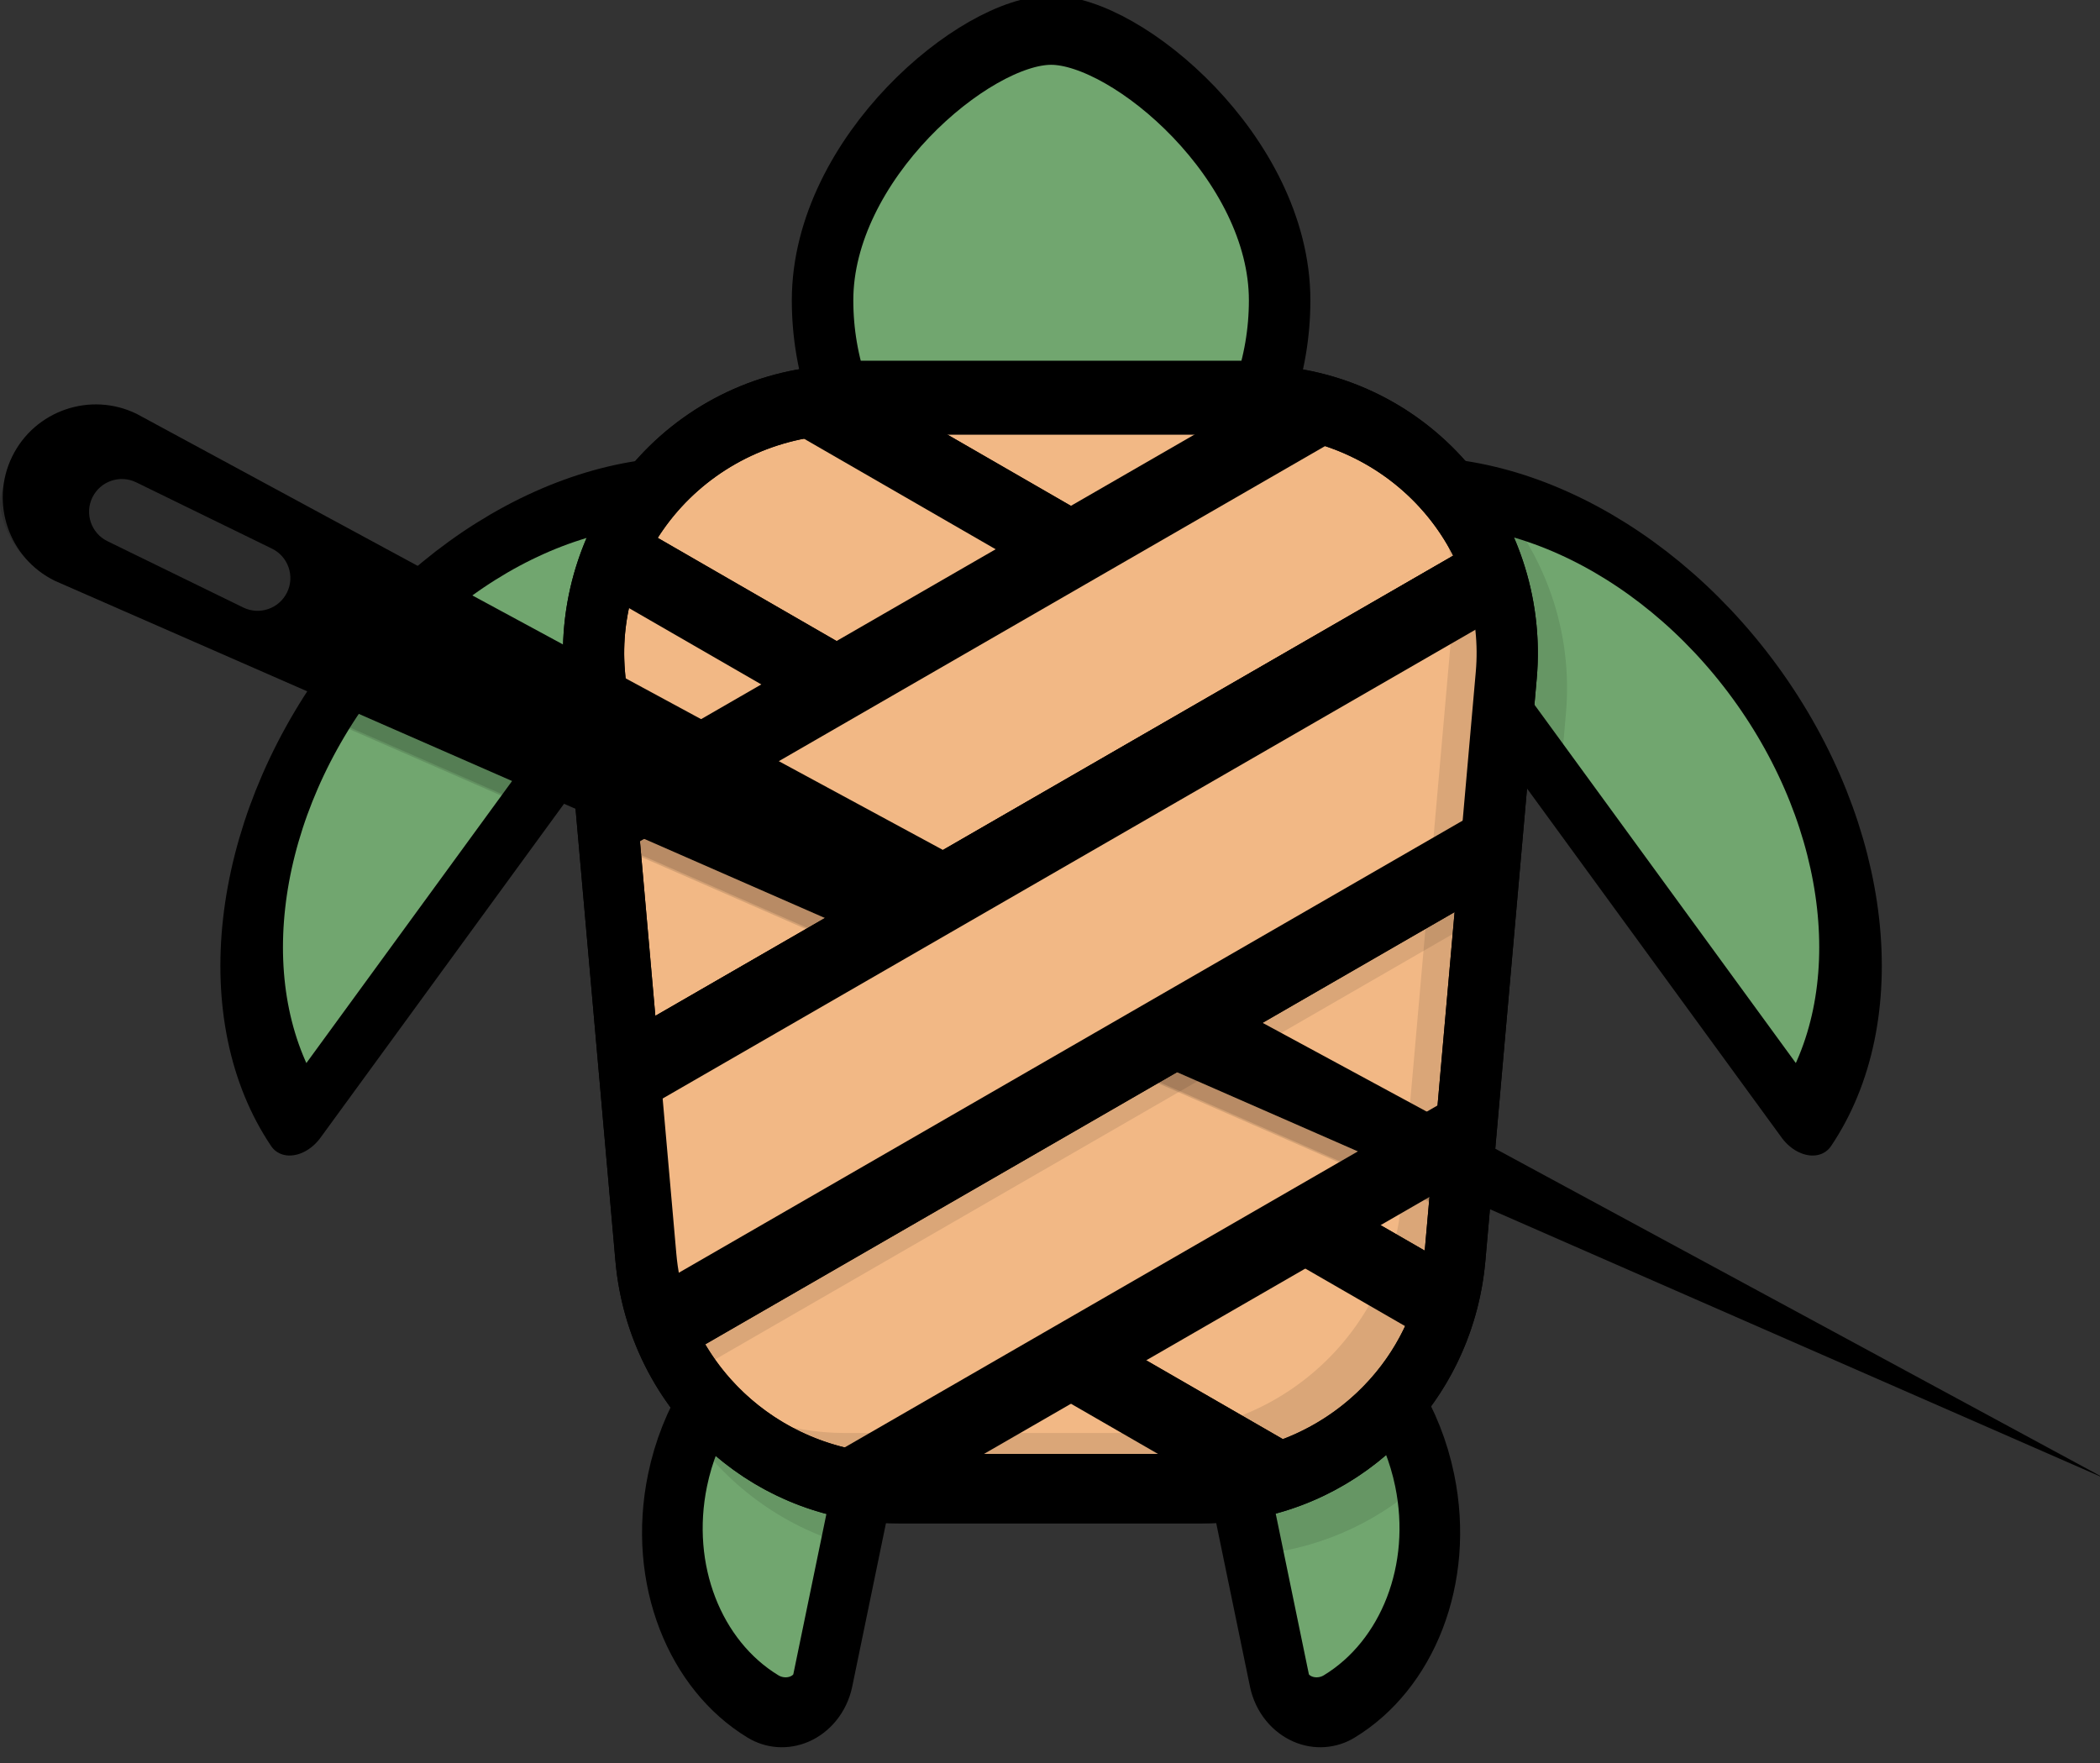 <?xml version="1.0" encoding="UTF-8" standalone="no"?>
<!DOCTYPE svg PUBLIC "-//W3C//DTD SVG 1.1//EN" "http://www.w3.org/Graphics/SVG/1.1/DTD/svg11.dtd">
<svg width="100%" height="100%" viewBox="0 0 543 456" version="1.1" xmlns="http://www.w3.org/2000/svg" xmlns:xlink="http://www.w3.org/1999/xlink" xml:space="preserve" xmlns:serif="http://www.serif.com/" style="fill-rule:evenodd;clip-rule:evenodd;stroke-linecap:round;stroke-linejoin:round;stroke-miterlimit:1.5;">
    <rect x="0" y="0" width="543" height="456" fill="#333333" stroke="none"/>
    <g transform="matrix(1,0,0,1,-10.338,-69.984)">
        <g transform="matrix(0.519,0,0,0.759,-122.534,-481.839)">
            <rect id="Artboard1" x="236.22" y="634.669" width="1086.61" height="971.63" style="fill:none;"/>
            <g id="Artboard11" serif:id="Artboard1">
                <g id="Turtle" transform="matrix(1.928,0,0,1.317,-700.473,-383.441)">
                    <g id="Legs" transform="matrix(1,0,0,1,8.927,0)">
                        <g transform="matrix(0.236,-1.145,0.979,0.202,-435.952,1407.54)">
                            <path d="M389.043,1086.61C389.043,1060.52 367.891,1039.37 341.799,1039.37C320.505,1039.37 302.501,1053.46 296.6,1072.82C295.629,1075.97 296.032,1079.48 297.68,1082.22C299.328,1084.96 302.014,1086.6 304.88,1086.6C329.391,1086.61 389.043,1086.61 389.043,1086.61Z" style="fill:rgb(113,166,111);stroke:black;stroke-width:15.56px;"/>
                        </g>
                        <g transform="matrix(-0.236,-1.145,-0.979,0.202,1953.53,1407.54)">
                            <path d="M389.043,1086.61C389.043,1060.52 367.891,1039.37 341.799,1039.37C320.505,1039.37 302.501,1053.46 296.6,1072.82C295.629,1075.97 296.032,1079.48 297.68,1082.22C299.328,1084.96 302.014,1086.6 304.88,1086.6C329.391,1086.61 389.043,1086.61 389.043,1086.61Z" style="fill:rgb(113,166,111);stroke:black;stroke-width:15.56px;"/>
                        </g>
                    </g>
                    <g id="Arms" transform="matrix(1,0,0,1,11.811,0)">
                        <g transform="matrix(0.789,-1.083,0.808,0.589,-530.729,831.288)">
                            <path d="M446.137,1060.6C437.059,1027.15 406.701,1003.94 372.047,1003.94C337.394,1003.94 307.036,1027.15 297.957,1060.6L446.137,1060.6Z" style="fill:rgb(113,166,111);stroke:black;stroke-width:14.32px;"/>
                        </g>
                        <g transform="matrix(-0.789,-1.083,-0.808,0.589,2042.54,831.288)">
                            <path d="M446.137,1060.6C437.059,1027.15 406.701,1003.94 372.047,1003.94C337.394,1003.94 307.036,1027.15 297.957,1060.6L446.137,1060.6Z" style="fill:rgb(113,166,111);stroke:black;stroke-width:14.32px;"/>
                        </g>
                    </g>
                    <g id="Shell" transform="matrix(-0.955,-1.16898e-16,1.32744e-16,-1.084,1139.76,2329.36)">
                        <path d="M513.112,1209.86C514.8,1226.74 508.36,1243.47 495.361,1255.97C482.362,1268.47 464,1275.59 444.754,1275.59L334.774,1275.59C315.527,1275.59 297.165,1268.47 284.167,1255.97C271.168,1243.47 264.727,1226.74 266.416,1209.86C270.709,1166.93 276.251,1111.5 280.314,1070.88C283.434,1039.68 313.106,1015.75 348.672,1015.75L430.856,1015.75C466.422,1015.75 496.094,1039.68 499.214,1070.88C503.276,1111.5 508.819,1166.93 513.112,1209.86Z" style="fill:rgb(235,235,235);"/>
                        <clipPath id="_clip1">
                            <path d="M513.112,1209.86C514.8,1226.74 508.36,1243.47 495.361,1255.97C482.362,1268.47 464,1275.59 444.754,1275.59L334.774,1275.59C315.527,1275.59 297.165,1268.47 284.167,1255.97C271.168,1243.47 264.727,1226.74 266.416,1209.86C270.709,1166.93 276.251,1111.5 280.314,1070.88C283.434,1039.68 313.106,1015.75 348.672,1015.75L430.856,1015.75C466.422,1015.75 496.094,1039.68 499.214,1070.88C503.276,1111.5 508.819,1166.93 513.112,1209.86Z"/>
                        </clipPath>
                        <g clip-path="url(#_clip1)">
                            <g transform="matrix(-0.973,-0.495,0.524,-0.799,198.278,2202.85)">
                                <g transform="matrix(1,0,5.55112e-16,1.495,-403.17,-459.7)">
                                    <rect x="636.915" y="930.828" width="285.94" height="40.508" style="fill:rgb(242,184,133);stroke:black;stroke-width:13.01px;"/>
                                </g>
                                <g transform="matrix(1,0,5.55112e-16,1.495,-403.17,-399.154)">
                                    <rect x="636.915" y="930.828" width="285.94" height="40.508" style="fill:rgb(242,184,133);stroke:black;stroke-width:13.01px;"/>
                                </g>
                                <g transform="matrix(1,0,5.55112e-16,1.495,-403.17,-338.608)">
                                    <rect x="636.915" y="930.828" width="285.94" height="40.508" style="fill:rgb(242,184,133);stroke:black;stroke-width:13.01px;"/>
                                </g>
                                <g transform="matrix(1,0,5.55112e-16,1.495,-403.17,-278.061)">
                                    <rect x="636.915" y="930.828" width="285.94" height="40.508" style="fill:rgb(242,184,133);stroke:black;stroke-width:13.01px;"/>
                                </g>
                                <g transform="matrix(1,0,5.55112e-16,1.495,-403.17,-217.515)">
                                    <rect x="636.915" y="930.828" width="285.94" height="40.508" style="fill:rgb(242,184,133);stroke:black;stroke-width:13.01px;"/>
                                </g>
                            </g>
                            <g transform="matrix(-0.973,0.495,-0.524,-0.799,1312.1,1825.39)">
                                <g transform="matrix(1,0,5.55112e-16,1.495,-403.17,-399.154)">
                                    <rect x="636.915" y="930.828" width="285.94" height="40.508" style="fill:rgb(242,184,133);stroke:black;stroke-width:13.01px;"/>
                                </g>
                                <g transform="matrix(1,0,5.55112e-16,1.495,-403.17,-338.608)">
                                    <rect x="636.915" y="930.828" width="285.94" height="40.508" style="fill:rgb(242,184,133);stroke:black;stroke-width:13.01px;"/>
                                </g>
                                <g transform="matrix(1,0,5.55112e-16,1.495,-403.17,-278.061)">
                                    <rect x="636.915" y="930.828" width="285.94" height="40.508" style="fill:rgb(242,184,133);stroke:black;stroke-width:13.01px;"/>
                                </g>
                            </g>
                        </g>
                        <path d="M513.112,1209.86C514.8,1226.74 508.36,1243.47 495.361,1255.97C482.362,1268.47 464,1275.59 444.754,1275.59L334.774,1275.59C315.527,1275.59 297.165,1268.47 284.167,1255.97C271.168,1243.47 264.727,1226.74 266.416,1209.86C270.709,1166.93 276.251,1111.5 280.314,1070.88C283.434,1039.68 313.106,1015.75 348.672,1015.75L430.856,1015.75C466.422,1015.75 496.094,1039.68 499.214,1070.88C503.276,1111.5 508.819,1166.93 513.112,1209.86Z" style="fill:none;stroke:black;stroke-width:16.57px;"/>
                    </g>
                    <g id="Head" transform="matrix(1,0,0,1.126,-2.27374e-13,-76.561)">
                        <path d="M822.591,907.651C825.353,900.707 826.772,893.301 826.772,885.827C826.772,853.233 787.402,823.772 767.717,823.772C748.031,823.772 708.661,853.233 708.661,885.827C708.661,893.301 710.08,900.707 712.842,907.651L822.591,907.651Z" style="fill:rgb(113,166,111);stroke:black;stroke-width:15.89px;"/>
                    </g>
                    <g id="Needle" transform="matrix(0.971,-0.241,0.241,0.971,-201.98,232.952)">
                        <g transform="matrix(-1.298,1.546,-0.965,-0.81,3464.31,-401.946)">
                            <path d="M1428.09,712.454L1430.72,813.812L1432.95,812.436L1437.88,1002.46L1435.67,1004.6L1436.09,1020.6L1438.37,1021.24L1439.56,1066.8C1438.8,1066.7 1438.04,1066.57 1437.27,1066.42L1438.9,1128.92C1438.9,1135.73 1436.66,1141.72 1433.3,1145.09C1432.03,1145.83 1430.65,1146.24 1429.22,1146.24C1422.65,1146.24 1417.32,1137.7 1417.32,1127.17L1428.09,712.454Z" style="fill-opacity:0.13;"/>
                        </g>
                        <g transform="matrix(0.971,0.241,-0.241,0.971,252.171,-177.405)">
                            <path d="M1039.21,1224.75L509.699,992.618C497.789,986.795 492.847,972.398 498.67,960.488C504.493,948.577 518.889,943.635 530.8,949.458L1039.21,1224.75ZM565.745,984.298L530.699,967.164C526.502,965.112 521.43,966.854 519.378,971.05C517.326,975.247 519.068,980.319 523.264,982.371L558.31,999.505C562.507,1001.56 567.579,999.815 569.631,995.618C571.683,991.422 569.941,986.349 565.745,984.298Z"/>
                        </g>
                        <g id="Needle-Shadow" serif:id="Needle Shadow" transform="matrix(0.971,0.241,-0.241,0.971,252.171,-177.405)">
                            <path d="M873.638,1152.17L873.214,1156.98L653.746,1060.77L653.288,1055.57L873.638,1152.17ZM632.049,1051.26L579.428,1028.19C580.218,1026.87 581.034,1025.56 581.876,1024.26L634.808,1047.46L632.049,1051.26Z" style="fill-opacity:0.13;"/>
                        </g>
                    </g>
                    <g id="Top-thread" serif:id="Top thread" transform="matrix(-0.955,-1.11022e-16,2.22045e-16,-1.084,1139.76,2329.36)">
                        <path d="M497.172,1254.16C496.812,1254.54 496.447,1254.91 496.076,1255.28C495.84,1255.51 495.601,1255.74 495.361,1255.97C482.362,1268.47 464,1275.59 444.754,1275.59L334.774,1275.59C323.919,1275.59 313.346,1273.33 303.858,1269.11C296.522,1265.85 289.834,1261.42 284.167,1255.97C283.548,1255.38 282.944,1254.77 282.356,1254.16C282,1253.79 281.649,1253.41 281.304,1253.04C270.232,1240.92 264.856,1225.45 266.416,1209.86L280.314,1070.88C281.654,1057.47 287.894,1045.41 297.396,1036.02C308.064,1025.46 322.844,1018.27 339.418,1016.29C342.448,1015.93 345.537,1015.75 348.672,1015.75L430.856,1015.75C433.991,1015.75 437.08,1015.93 440.109,1016.29C456.684,1018.27 471.464,1025.46 482.132,1036.02C488.527,1042.34 493.445,1049.87 496.386,1058.21C497.814,1062.26 498.776,1066.5 499.214,1070.88L513.112,1209.86C513.237,1211.11 513.318,1212.37 513.354,1213.62C513.783,1228.41 508.034,1242.84 497.172,1254.16Z" style="fill:none;"/>
                        <clipPath id="_clip2">
                            <path d="M497.172,1254.16C496.812,1254.54 496.447,1254.91 496.076,1255.28C495.84,1255.51 495.601,1255.74 495.361,1255.97C482.362,1268.47 464,1275.59 444.754,1275.59L334.774,1275.59C323.919,1275.59 313.346,1273.33 303.858,1269.11C296.522,1265.85 289.834,1261.42 284.167,1255.97C283.548,1255.38 282.944,1254.77 282.356,1254.16C282,1253.79 281.649,1253.41 281.304,1253.04C270.232,1240.92 264.856,1225.45 266.416,1209.86L280.314,1070.88C281.654,1057.47 287.894,1045.41 297.396,1036.02C308.064,1025.46 322.844,1018.27 339.418,1016.29C342.448,1015.93 345.537,1015.75 348.672,1015.75L430.856,1015.75C433.991,1015.75 437.08,1015.93 440.109,1016.29C456.684,1018.27 471.464,1025.46 482.132,1036.02C488.527,1042.34 493.445,1049.87 496.386,1058.21C497.814,1062.26 498.776,1066.5 499.214,1070.88L513.112,1209.86C513.237,1211.11 513.318,1212.37 513.354,1213.62C513.783,1228.41 508.034,1242.84 497.172,1254.16Z"/>
                        </clipPath>
                        <g clip-path="url(#_clip2)">
                            <g transform="matrix(-0.973,0.495,-0.524,-0.799,1312.1,1825.39)">
                                <g transform="matrix(1,0,5.55112e-16,1.495,-403.17,-338.608)">
                                    <rect x="636.915" y="930.828" width="285.94" height="40.508" style="fill:rgb(242,184,133);stroke:black;stroke-width:13.01px;"/>
                                </g>
                                <g transform="matrix(0.808,0.5,-0.466,0.866,128.705,432.034)">
                                    <path d="M415.23,493.919L438.142,533.604L696.328,384.539L703.69,397.289L438.142,550.604L407.868,498.169L415.23,493.919Z" style="fill-opacity:0.1;"/>
                                </g>
                            </g>
                        </g>
                        <path d="M497.172,1254.16C496.812,1254.54 496.447,1254.91 496.076,1255.28C495.84,1255.51 495.601,1255.74 495.361,1255.97C482.362,1268.47 464,1275.59 444.754,1275.59L334.774,1275.59C323.919,1275.59 313.346,1273.33 303.858,1269.11C296.522,1265.85 289.834,1261.42 284.167,1255.97C283.548,1255.38 282.944,1254.77 282.356,1254.16C282,1253.79 281.649,1253.41 281.304,1253.04C270.232,1240.92 264.856,1225.45 266.416,1209.86L280.314,1070.88C281.654,1057.47 287.894,1045.41 297.396,1036.02C308.064,1025.46 322.844,1018.27 339.418,1016.29C342.448,1015.93 345.537,1015.75 348.672,1015.75L430.856,1015.75C433.991,1015.75 437.08,1015.93 440.109,1016.29C456.684,1018.27 471.464,1025.46 482.132,1036.02C488.527,1042.34 493.445,1049.87 496.386,1058.21C497.814,1062.26 498.776,1066.5 499.214,1070.88L513.112,1209.86C513.237,1211.11 513.318,1212.37 513.354,1213.62C513.783,1228.41 508.034,1242.84 497.172,1254.16Z" style="fill:none;stroke:black;stroke-width:16.57px;"/>
                    </g>
                    <g transform="matrix(1,0,0,1,222.846,655.885)">
                        <path d="M443.095,526.435C441.732,522.047 440.814,517.453 440.395,512.704L427.129,362.058C427.009,360.697 426.932,359.336 426.898,357.979C426.489,341.953 431.976,326.307 442.345,314.036C442.688,313.63 443.037,313.227 443.391,312.828C443.616,312.575 443.844,312.322 444.073,312.072C456.481,298.523 474.008,290.808 492.38,290.808L597.361,290.808C607.722,290.808 617.815,293.262 626.872,297.832C620.88,296.28 614.664,295.474 608.361,295.474L503.38,295.474C485.297,295.474 467.94,302.105 454.517,313.955C452.567,315.676 450.701,317.507 448.928,319.443C438.595,330.726 432.113,344.831 430.165,359.748C429.959,361.323 429.804,362.906 429.7,364.496C429.612,365.844 429.561,367.196 429.547,368.551C429.522,370.956 429.615,373.371 429.828,375.789L443.095,526.435Z" style="fill:none;"/>
                    </g>
                    <g id="Shell-dropshadow" serif:id="Shell dropshadow" transform="matrix(1,0,0,1,218.846,651.885)">
                        <path d="M626.872,297.832C639.037,300.983 650.279,307.21 659.459,316.012C660.61,317.115 661.729,318.26 662.813,319.443C676.799,334.716 683.729,355.159 681.913,375.789L680.138,395.943L661.841,370.813L662.612,362.058C664.1,345.154 658.969,328.392 648.4,315.254C648.071,314.845 647.736,314.439 647.396,314.036C646.834,313.371 646.258,312.716 645.667,312.072C640.257,306.164 633.874,301.366 626.872,297.832ZM633.04,550.493C636.656,556.432 639.376,563.21 640.902,570.595C641.349,572.76 641.681,574.919 641.903,577.062C629.689,587.079 614.234,593.229 597.453,593.758C595.976,586.619 594.43,579.142 592.927,571.869C608.748,569.731 622.856,561.931 633.04,550.493ZM493.076,589.947C476.214,584.267 462.006,572.654 453.042,557.481C447.599,548.268 444.09,537.742 443.095,526.435C445.902,535.47 450.596,543.635 456.701,550.493C466.884,561.931 480.992,569.731 496.813,571.869C495.576,577.857 494.309,583.984 493.076,589.947Z" style="fill-opacity:0.1;"/>
                    </g>
                    <g id="Shell-shadows" serif:id="Shell shadows" transform="matrix(1,0,0,1,222.846,655.885)">
                        <path d="M636.909,304.094C640.041,306.466 642.975,309.131 645.667,312.072C658.075,325.62 664.223,343.757 662.612,362.058L649.345,512.704C646.367,546.523 618.044,572.461 584.094,572.461L505.646,572.461C483.658,572.461 464.03,561.58 452.119,544.725C463.148,553.09 476.88,558.02 491.682,558.02L570.129,558.02C604.079,558.02 632.402,532.082 635.381,498.263L648.647,347.617C650.014,332.09 645.796,316.682 636.909,304.094Z" style="fill-opacity:0.1;"/>
                    </g>
                </g>
                <g id="Text">
                </g>
            </g>
        </g>
    </g>
</svg>
